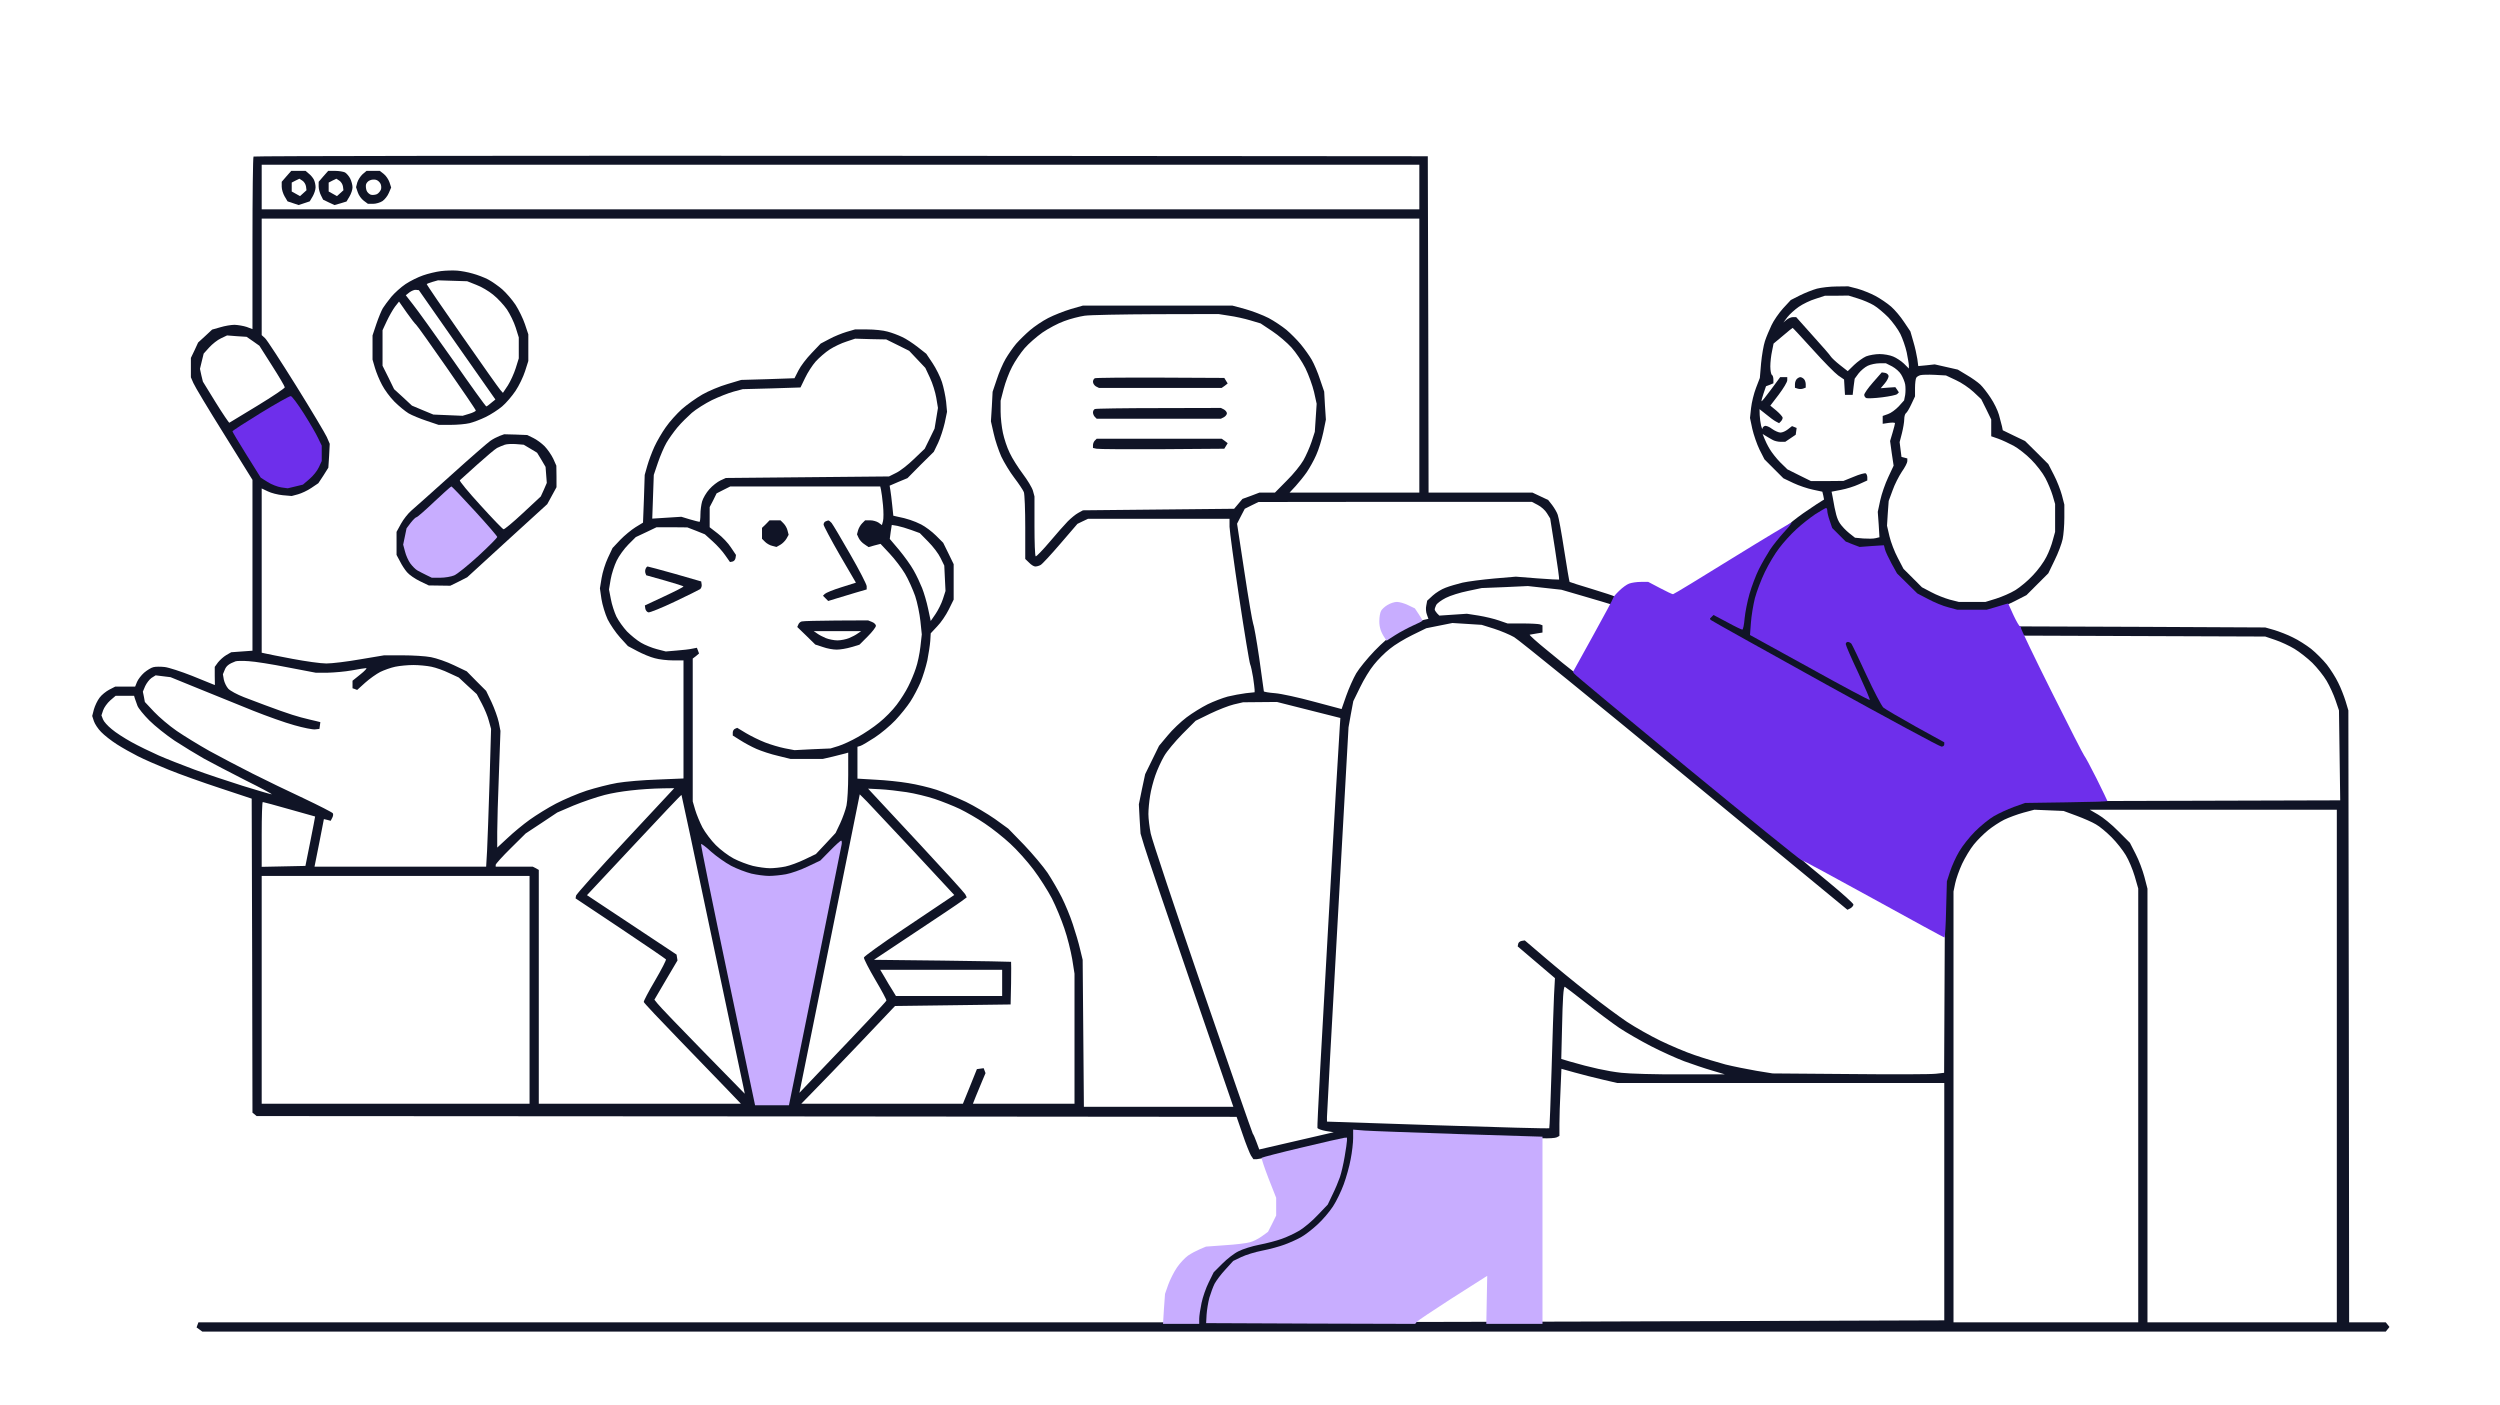 <svg width="548" height="308" viewBox="0 0 548 308" fill="none" xmlns="http://www.w3.org/2000/svg">
<path d="M55.576 34.317C55.441 34.418 55.34 42.989 55.34 53.315V72.144L54.091 71.671C53.383 71.435 52.202 71.233 51.425 71.199C50.683 71.199 49.266 71.435 48.287 71.739L46.499 72.245L44.98 73.662L43.428 75.079L42.652 76.766L41.842 78.454V80.58V82.705L42.382 83.954C42.652 84.629 45.689 89.69 49.131 95.191L55.34 105.179V123.907V142.635L53.011 142.803L50.683 142.972L49.57 143.613C48.996 143.951 48.186 144.693 47.781 145.199L47.072 146.178V148.169L47.106 150.159L46.735 150.024C46.566 149.957 44.441 149.113 42.078 148.135C39.683 147.19 36.983 146.313 36.106 146.211C35.195 146.11 34.081 146.11 33.609 146.245C33.136 146.346 32.225 146.92 31.584 147.46C30.977 148 30.268 148.911 30.032 149.485L29.627 150.497H27.434H25.274L23.958 151.172C23.249 151.543 22.271 152.319 21.832 152.926C21.36 153.534 20.82 154.681 20.584 155.491L20.212 156.942L20.584 158.089C20.786 158.697 21.495 159.776 22.17 160.451C22.844 161.16 24.397 162.375 25.611 163.151C26.826 163.927 28.918 165.108 30.201 165.749C31.517 166.424 34.52 167.74 36.949 168.719C39.345 169.697 44.441 171.519 48.254 172.768L55.171 175.062L55.272 209.481L55.34 243.9L55.812 244.271L56.251 244.642L163.658 244.71L271.064 244.811L272.38 248.624C273.089 250.75 273.932 252.808 274.202 253.281L274.742 254.09H275.518C275.923 254.09 280.411 253.112 285.507 251.931C290.602 250.75 294.786 249.805 294.854 249.872C294.921 249.94 294.719 251.357 294.449 253.011C294.145 254.698 293.673 256.79 293.369 257.701C293.065 258.578 292.357 260.299 291.749 261.514L290.703 263.707L288.543 265.968C287.362 267.251 285.54 268.769 284.494 269.41C283.448 270.018 281.693 270.861 280.58 271.232C279.466 271.637 277.273 272.211 275.687 272.515C274.101 272.818 272.076 273.459 271.165 273.932C270.221 274.37 268.635 275.619 267.589 276.665L265.699 278.555L264.619 280.748C264.012 281.963 263.303 283.987 263.033 285.303C262.763 286.586 262.527 288.172 262.527 288.745V289.859H153.028H43.496L43.293 290.399L43.091 290.972L43.698 291.411L44.339 291.884H283.651H522.962L523.367 291.377L523.772 290.871L523.367 290.365L522.962 289.859H518.946H514.931L514.863 222.81L514.762 155.727L514.155 153.702C513.817 152.623 513.109 150.767 512.535 149.653C511.995 148.506 510.848 146.718 510.038 145.671C509.194 144.625 507.642 143.073 506.596 142.23C505.55 141.42 503.762 140.272 502.614 139.733C501.501 139.159 499.645 138.45 498.565 138.113L496.541 137.539L469.478 137.404L442.382 137.303V137.775C442.382 138.012 442.584 138.484 442.82 138.788L443.225 139.328L469.883 139.429L496.541 139.53L498.734 140.272C499.949 140.677 501.838 141.555 502.952 142.23C504.065 142.904 505.82 144.288 506.866 145.3C507.912 146.346 509.329 148.101 510.004 149.248C510.679 150.396 511.557 152.319 511.961 153.534L512.704 155.727L512.839 165.58L512.974 175.434L478.251 175.535L443.563 175.636L441.099 176.547C439.716 177.053 437.759 177.964 436.713 178.572C435.667 179.179 433.811 180.698 432.596 181.912C431.381 183.127 429.829 185.084 429.12 186.299C428.412 187.48 427.501 189.437 427.096 190.652L426.353 192.845L426.252 214.003L426.151 235.16L424.362 235.363C423.384 235.498 414.914 235.531 405.567 235.43L388.56 235.295L385.017 234.721C383.06 234.384 380.023 233.777 378.235 233.338C376.48 232.866 373.443 231.954 371.486 231.28C369.562 230.638 366.154 229.187 363.927 228.108C361.7 227.028 358.427 225.172 356.639 223.991C354.884 222.81 351.071 220.009 348.203 217.715C345.301 215.454 340.981 211.911 338.586 209.852L334.233 206.14L333.558 206.242C333.187 206.309 332.849 206.579 332.782 206.883L332.68 207.456L336.763 210.932L340.846 214.408L340.644 218.153C340.543 220.178 340.307 227.568 340.104 234.519C339.902 241.47 339.665 247.24 339.598 247.308C339.497 247.409 328.53 247.105 315.167 246.667L290.872 245.857V244.845C290.872 244.271 291.918 224.801 293.234 201.619L295.596 159.439L296.102 156.571L296.642 153.702L298.127 150.666C298.937 148.978 300.286 146.751 301.164 145.705C302.007 144.625 303.559 143.073 304.639 142.23C305.685 141.352 307.946 140.002 309.6 139.193L312.637 137.708L315.505 137.134L318.373 136.561L321.579 136.763L324.784 136.966L327.484 137.809C328.969 138.282 330.959 139.125 331.904 139.665C332.849 140.205 349.687 153.871 369.292 170.035L404.96 199.425L405.635 199.088C405.972 198.886 406.276 198.514 406.276 198.278C406.276 198.042 403.88 195.882 400.978 193.486C398.076 191.124 395.309 188.796 394.837 188.324C393.723 187.311 347.123 148.911 344.963 147.257C344.052 146.583 341.488 144.49 339.193 142.601C336.898 140.745 335.177 139.193 335.312 139.125C335.447 139.091 336.156 138.99 336.865 138.855L338.113 138.653V137.877V137.067L337.573 136.864C337.27 136.763 335.549 136.662 333.76 136.662H330.453L328.597 136.021C327.551 135.65 325.56 135.177 324.143 134.941L321.545 134.536L318.542 134.738L315.505 134.941L314.999 134.435C314.729 134.131 314.492 133.76 314.492 133.591C314.492 133.389 314.661 132.95 314.83 132.579C315.032 132.241 315.977 131.533 316.922 131.06C317.901 130.554 320.06 129.879 321.747 129.542L324.784 128.901L329.846 128.698L334.908 128.462L338.586 128.867L342.264 129.272L347.359 130.757C350.16 131.567 352.724 132.343 353.028 132.444L353.602 132.68L353.838 131.769C353.939 131.297 353.973 130.824 353.872 130.723C353.77 130.622 351.577 129.913 348.945 129.103C346.347 128.327 344.153 127.618 344.052 127.551C343.985 127.45 343.445 124.312 342.871 120.6C342.297 116.854 341.656 113.345 341.454 112.839C341.285 112.299 340.711 111.354 340.239 110.713L339.362 109.599L337.641 108.789L335.92 107.98H324.548H313.143L313.075 71.097L312.974 34.249L184.376 34.148C113.649 34.114 55.677 34.182 55.576 34.317ZM311.118 40.998V45.891H184.241H57.364V40.998V36.105H184.241H311.118V40.998ZM311.118 77.948V107.98H296.912H282.672L284.022 106.529C284.73 105.752 285.844 104.369 286.451 103.492C287.059 102.581 288.004 100.927 288.51 99.746C289.05 98.565 289.725 96.372 290.062 94.786L290.636 91.985L290.433 88.914L290.264 85.844L289.353 83.178C288.881 81.693 288.037 79.736 287.531 78.859C287.025 77.981 285.945 76.463 285.135 75.484C284.325 74.506 282.908 73.088 281.997 72.312C281.052 71.536 279.298 70.355 278.083 69.714C276.834 69.073 274.54 68.196 272.988 67.757L270.119 66.981H253.754H237.388L234.688 67.757C233.237 68.196 231.01 69.073 229.762 69.714C228.513 70.355 226.725 71.57 225.78 72.38C224.835 73.19 223.485 74.506 222.743 75.349C222.034 76.193 220.988 77.711 220.415 78.69C219.841 79.668 218.964 81.693 218.491 83.178L217.58 85.877L217.411 89.117L217.209 92.356L217.816 95.022C218.12 96.473 218.896 98.734 219.47 100.05C220.077 101.332 221.359 103.458 222.338 104.74C223.317 106.022 224.261 107.44 224.43 107.878C224.599 108.351 224.734 111.793 224.734 115.606V122.523L225.577 123.333C226.016 123.805 226.624 124.177 226.927 124.177C227.231 124.177 227.771 124.042 228.108 123.839C228.446 123.67 230.403 121.545 232.461 119.149L236.173 114.83L237.354 114.256L238.501 113.716H254.024H269.512V115.471C269.546 116.449 270.491 123.468 271.638 131.094C272.785 138.686 273.865 145.233 274.034 145.604C274.202 145.975 274.472 147.257 274.675 148.472C274.843 149.687 275.012 150.902 275.012 151.205V151.745L273.089 151.948C272.009 152.083 270.221 152.42 269.107 152.69C267.993 152.994 266.036 153.736 264.72 154.377C263.438 155.018 261.346 156.301 260.097 157.246C258.849 158.19 256.959 159.979 255.947 161.227L254.057 163.488L252.539 166.593L251.02 169.697L250.312 173.004L249.637 176.311L249.806 179.517L250.008 182.722L250.818 185.422C251.257 186.906 255.744 200.168 260.806 214.88C265.868 229.626 270.086 241.875 270.187 242.145L270.356 242.618H253.99H237.59L237.455 226.488L237.32 210.392L236.747 208.03C236.443 206.714 235.734 204.285 235.161 202.597C234.621 200.91 233.507 198.244 232.731 196.692C231.955 195.14 230.538 192.71 229.627 191.327C228.682 189.943 226.387 187.21 224.498 185.219L221.022 181.642L218.086 179.517C216.433 178.369 213.598 176.682 211.742 175.771C209.887 174.894 207.018 173.713 205.331 173.139C203.678 172.599 200.843 171.924 199.089 171.654C197.334 171.351 194.094 171.013 191.935 170.912L187.953 170.676V167.2V163.691L188.628 163.488C188.965 163.387 190.383 162.543 191.732 161.666C193.082 160.789 195.141 159.068 196.254 157.887C197.401 156.672 198.886 154.816 199.561 153.77C200.27 152.69 201.248 150.801 201.788 149.552C202.294 148.303 202.969 146.144 203.273 144.76C203.543 143.377 203.846 141.453 203.914 140.509L204.015 138.821L205.432 137.303C206.242 136.493 207.356 134.84 207.963 133.625L209.043 131.432V127.551V123.67L207.896 121.308L206.748 118.98L205.162 117.394C204.285 116.517 202.834 115.437 201.923 114.965C200.371 114.188 198.785 113.649 196.693 113.244L195.815 113.041L195.579 110.78C195.444 109.498 195.275 108.013 195.174 107.473L195.006 106.461L196.963 105.618L198.92 104.808L201.788 101.906L204.69 99.037L205.635 97.08C206.141 96.001 206.782 94.01 207.086 92.694L207.592 90.264L207.39 88.071C207.255 86.856 206.85 84.933 206.478 83.751C206.107 82.604 205.162 80.715 204.42 79.601L203.037 77.543L201.147 76.058C200.101 75.248 198.582 74.236 197.739 73.865C196.895 73.46 195.478 72.92 194.533 72.683C193.622 72.414 191.631 72.211 190.113 72.211H187.413L185.557 72.751C184.545 73.055 182.858 73.73 181.812 74.303L179.888 75.316L177.897 77.408C176.784 78.555 175.502 80.242 175.029 81.187L174.152 82.908L168.314 83.11L162.476 83.279L159.44 84.19C157.786 84.663 155.289 85.709 153.939 86.485C152.59 87.261 150.565 88.712 149.451 89.69C148.338 90.703 146.752 92.457 145.942 93.638C145.098 94.82 143.985 96.743 143.445 97.924C142.905 99.105 142.196 100.995 141.893 102.074L141.319 104.099L141.15 109.329L140.948 114.56L139.294 115.572C138.383 116.146 136.865 117.394 135.954 118.339L134.267 120.127L133.254 122.287C132.681 123.502 132.073 125.459 131.871 126.707L131.5 128.968L131.837 131.297C132.04 132.579 132.647 134.57 133.187 135.751C133.76 136.898 134.975 138.686 135.92 139.733L137.641 141.622L139.733 142.736C140.88 143.343 142.568 144.052 143.546 144.288C144.491 144.558 146.279 144.76 147.562 144.76H149.823V157.684V170.642L144.12 170.878C141.015 170.979 137.034 171.317 135.279 171.62C133.524 171.924 130.521 172.7 128.598 173.308C126.641 173.949 123.637 175.231 121.883 176.142C120.128 177.053 117.53 178.673 116.112 179.685C114.695 180.698 112.536 182.486 111.287 183.667L108.992 185.793V182.351C108.992 180.495 109.161 174.725 109.364 169.596L109.701 160.215L109.33 158.325C109.094 157.246 108.385 155.288 107.744 153.905L106.563 151.442L104.437 149.316L102.311 147.156L99.477 145.806C97.958 145.064 95.697 144.288 94.483 144.052C93.268 143.816 90.467 143.647 88.24 143.647H84.191L78.96 144.524C76.092 145.03 72.752 145.435 71.537 145.435C70.322 145.435 66.981 144.963 64.113 144.423C61.245 143.883 58.545 143.343 58.141 143.242L57.364 143.073V125.054V107.068L58.714 107.71C59.456 108.081 60.941 108.452 61.987 108.553L63.944 108.722L65.328 108.351C66.07 108.148 67.386 107.541 68.23 106.967L69.782 105.921L70.896 104.234L71.975 102.513L72.144 99.915L72.279 97.283L71.638 95.798C71.267 94.988 68.23 89.893 64.889 84.528C61.515 79.129 58.478 74.438 58.073 74.101L57.364 73.46V60.671V47.916H184.241H311.118V77.948ZM269.444 69.208C270.727 69.377 272.819 69.849 274.067 70.22L276.328 70.895L278.859 72.582C280.242 73.493 282.166 75.147 283.111 76.193C284.056 77.239 285.439 79.297 286.148 80.715C286.856 82.165 287.7 84.494 288.037 85.911L288.611 88.509L288.409 91.58L288.206 94.651L287.497 96.844C287.092 98.059 286.283 99.881 285.709 100.893C285.135 101.906 283.516 103.93 282.065 105.348L279.466 107.98H277.779H276.058L274.202 108.688L272.346 109.363L271.435 110.443L270.524 111.523L253.956 111.691L237.388 111.86L236.342 112.434C235.768 112.737 234.756 113.581 234.047 114.29C233.372 114.998 231.55 117.023 230.032 118.845C228.513 120.634 227.163 122.017 227.028 121.95C226.86 121.848 226.758 118.845 226.758 115.302V108.823L226.421 107.575C226.219 106.866 225.206 105.213 224.194 103.863C223.182 102.513 221.866 100.455 221.326 99.274C220.752 98.126 220.111 96.169 219.841 94.887C219.571 93.638 219.335 91.546 219.335 90.23V87.835L220.01 85.236C220.381 83.819 221.191 81.626 221.866 80.377C222.507 79.129 223.755 77.306 224.599 76.328C225.476 75.316 227.231 73.797 228.513 72.886C229.795 72.009 231.921 70.861 233.271 70.389C234.587 69.883 236.612 69.377 237.725 69.208C238.839 69.039 245.891 68.904 253.416 68.871L267.082 68.837L269.444 69.208ZM55.475 74.809L56.858 75.788L59.625 80.141C61.178 82.57 62.426 84.696 62.426 84.899C62.426 85.101 59.727 86.923 56.453 88.914C53.146 90.905 50.379 92.592 50.278 92.66C50.177 92.694 48.827 90.703 47.275 88.206L44.474 83.65L44.137 82.267L43.833 80.85L44.238 79.162L44.643 77.509L45.858 76.159C46.533 75.417 47.68 74.506 48.422 74.168L49.772 73.527L51.932 73.696L54.057 73.831L55.475 74.809ZM196.794 75.653L199.291 76.901L201.079 78.791L202.834 80.647L203.846 82.807C204.42 84.022 205.027 85.979 205.23 87.193L205.601 89.421L205.23 91.681L204.859 93.942L203.779 96.169L202.699 98.363L200.337 100.623C199.055 101.872 197.3 103.255 196.423 103.66L194.871 104.436L176.986 104.605L159.102 104.774L157.921 105.314C157.28 105.618 156.166 106.461 155.491 107.237C154.817 107.98 154.108 109.194 153.906 109.903C153.703 110.612 153.534 111.894 153.534 112.771C153.534 113.682 153.433 114.391 153.332 114.391C153.231 114.391 152.286 114.155 151.24 113.851L149.35 113.277L146.144 113.48L142.973 113.682L143.141 108.891L143.31 104.099L144.221 101.4C144.727 99.915 145.571 97.958 146.077 97.08C146.583 96.203 147.663 94.684 148.473 93.706C149.283 92.727 150.734 91.31 151.645 90.5C152.59 89.69 154.58 88.442 156.065 87.7C157.55 86.991 159.676 86.147 160.789 85.844L162.814 85.304L169.158 85.135L175.468 84.933L176.48 82.84C177.02 81.693 178.066 80.073 178.808 79.23C179.585 78.386 180.934 77.205 181.879 76.598C182.824 75.99 184.444 75.214 185.524 74.877L187.447 74.236L190.855 74.337L194.263 74.404L196.794 75.653ZM66.644 91.614C67.892 93.638 69.209 95.899 69.546 96.675C69.883 97.418 70.187 98.632 70.187 99.375C70.187 100.117 69.883 101.332 69.546 102.108C69.209 102.851 68.297 103.998 67.521 104.673L66.104 105.887L64.552 106.292L63 106.664L61.717 106.461C61.009 106.326 59.794 105.82 58.984 105.314L57.499 104.369L54.462 99.476L51.392 94.617L57.499 90.871L63.607 87.16L63.978 87.531C64.181 87.733 65.362 89.555 66.644 91.614ZM193.116 107.372C193.217 107.811 193.42 109.296 193.555 110.747C193.69 112.164 193.69 113.716 193.555 114.222L193.318 115.1L192.576 114.56C192.171 114.29 191.361 114.053 190.754 114.053H189.64L188.965 114.728C188.594 115.1 188.223 115.774 188.088 116.247L187.852 117.124L188.223 117.934C188.425 118.373 188.999 119.014 189.505 119.318L190.383 119.925L191.699 119.554L193.015 119.216L195.006 121.342C196.119 122.523 197.638 124.514 198.38 125.763C199.122 127.011 200.101 129.238 200.607 130.655C201.079 132.073 201.586 134.57 201.754 136.156L202.058 139.058L201.754 141.757C201.586 143.242 201.147 145.402 200.742 146.515C200.371 147.662 199.628 149.417 199.089 150.463C198.582 151.509 197.435 153.331 196.558 154.479C195.68 155.66 193.959 157.414 192.711 158.393C191.496 159.405 189.37 160.822 188.021 161.565C186.671 162.341 184.781 163.218 183.803 163.522L182.048 164.062L178.1 164.231L174.152 164.433L172.026 164.028C170.845 163.792 168.922 163.218 167.707 162.746C166.492 162.273 164.636 161.362 163.556 160.721L161.599 159.54L161.127 159.743C160.857 159.844 160.621 160.215 160.621 160.586V161.227L162.24 162.24C163.118 162.813 164.737 163.691 165.817 164.163C166.897 164.635 169.023 165.344 170.541 165.682L173.274 166.356H176.818H180.361L182.554 165.85C183.769 165.547 185.017 165.243 185.355 165.142L185.928 164.973V169.866C185.928 172.565 185.76 175.569 185.557 176.547C185.355 177.526 184.714 179.28 184.174 180.461L183.161 182.587L181.002 184.916L178.842 187.21L176.379 188.391C175.063 189.032 173.14 189.741 172.161 189.943C171.182 190.146 169.664 190.315 168.787 190.315C167.909 190.315 166.222 190.078 165.041 189.808C163.86 189.505 161.97 188.796 160.823 188.189C159.709 187.615 157.921 186.265 156.909 185.253C155.896 184.241 154.58 182.486 153.973 181.372C153.399 180.259 152.691 178.538 152.387 177.526L151.847 175.67V160.013V144.355L152.556 143.816L153.231 143.242L152.994 142.601L152.758 141.993L151.712 142.196C151.139 142.331 149.62 142.5 148.304 142.601L145.942 142.803L143.985 142.297C142.939 142.027 141.353 141.386 140.509 140.88C139.632 140.374 138.282 139.26 137.439 138.417C136.629 137.539 135.583 136.088 135.11 135.143C134.672 134.199 134.098 132.478 133.895 131.297L133.491 129.204L133.862 126.977C134.064 125.796 134.672 123.94 135.178 122.894C135.684 121.848 136.831 120.262 137.742 119.351L139.362 117.732L141.657 116.652L143.917 115.572H147.292L150.666 115.606L152.59 116.348L154.513 117.124L156.234 118.676C157.179 119.52 158.427 120.903 158.967 121.713L160.013 123.198L160.553 123.097C160.891 123.029 161.16 122.692 161.228 122.321L161.329 121.646L160.216 119.992C159.642 119.081 158.326 117.698 157.347 116.955L155.559 115.572V113.379V111.152L156.335 109.667L157.077 108.148L158.596 107.372L160.081 106.63H176.514H192.947L193.116 107.372ZM337.067 110.679C337.809 111.05 338.721 111.86 339.092 112.501L339.8 113.649L340.846 120.296C341.42 123.94 341.825 126.977 341.757 127.045C341.69 127.079 339.53 126.977 336.966 126.775L332.275 126.404L327.518 126.809C324.886 127.045 321.781 127.45 320.566 127.72C319.352 128.023 317.698 128.496 316.855 128.833C316.011 129.137 314.762 129.913 314.088 130.52L312.839 131.668L312.637 132.748C312.502 133.321 312.569 134.199 312.772 134.705L313.109 135.65L312.198 135.852C311.692 135.953 310.544 136.358 309.6 136.729C308.689 137.101 307.069 137.91 306.023 138.551C305.01 139.159 302.885 141.015 301.299 142.668C299.746 144.288 297.924 146.515 297.283 147.595C296.642 148.708 295.663 150.902 295.09 152.521L294.077 155.423L288.004 153.804C284.663 152.893 280.816 152.049 279.5 151.948C278.15 151.847 277.037 151.644 277.037 151.543C277.037 151.442 276.564 148.135 276.024 144.254C275.451 140.34 274.843 136.932 274.675 136.628C274.54 136.324 273.662 131.297 272.785 125.425L271.165 114.796L272.009 113.142L272.853 111.523L274.337 110.78L275.856 110.038L305.82 110.004H335.785L337.067 110.679ZM199.763 116.179L201.619 116.854L203.475 118.744C204.521 119.79 205.736 121.376 206.175 122.321L206.985 123.974L207.12 126.775L207.255 129.542L206.681 131.33C206.377 132.275 205.635 133.76 205.061 134.603L204.015 136.122L203.441 133.422C203.138 131.971 202.53 129.913 202.125 128.901C201.721 127.888 200.911 126.134 200.27 125.02C199.662 123.907 198.211 121.916 197.098 120.566L195.039 118.136L195.242 116.584L195.478 115.066L196.693 115.268C197.368 115.403 198.751 115.808 199.763 116.179ZM63.033 146.279L69.209 147.46H71.807C73.224 147.426 75.62 147.224 77.105 146.954C78.589 146.684 80.007 146.448 80.276 146.448C80.513 146.448 79.973 147.055 78.994 147.831L77.273 149.215V150.024V150.868L77.779 151.037L78.286 151.239L80.04 149.653C81.019 148.776 82.504 147.73 83.347 147.291C84.191 146.886 85.675 146.346 86.654 146.144C87.633 145.941 89.421 145.773 90.602 145.773C91.783 145.773 93.572 145.941 94.55 146.144C95.529 146.346 97.283 146.954 98.431 147.527L100.557 148.506L102.514 150.328L104.505 152.15L105.618 154.242C106.225 155.39 106.934 157.077 107.17 158.055L107.643 159.776L107.305 171.418C107.103 177.829 106.867 184.612 106.765 186.502L106.563 189.977H87.768H68.939L69.985 184.747L70.997 179.55L71.739 179.719L72.482 179.921L72.819 179.28C73.022 178.909 73.089 178.47 72.954 178.268C72.819 178.066 69.985 176.615 66.644 175.029C63.303 173.476 58.208 171.013 55.34 169.562C52.471 168.111 48.22 165.884 45.892 164.602C43.563 163.286 40.358 161.329 38.738 160.215C37.118 159.102 34.891 157.212 33.778 156.031L31.753 153.871L31.55 152.758L31.314 151.61L31.82 150.396C32.124 149.754 32.731 148.945 33.204 148.607L34.115 148.034L35.735 148.236L37.388 148.438L43.766 151.037C47.241 152.454 52.539 154.614 55.508 155.795C58.478 156.976 62.527 158.427 64.518 158.967C66.509 159.54 68.567 159.945 69.073 159.878L70.018 159.776L70.12 159.034L70.221 158.292L69.276 158.055C68.77 157.954 67.285 157.583 65.969 157.246C63.776 156.672 60.266 155.423 53.484 152.825C51.999 152.252 50.447 151.408 50.042 150.969C49.637 150.531 49.198 149.619 49.063 148.978L48.861 147.797L49.266 146.819C49.603 145.941 50.211 145.503 51.628 144.963C51.898 144.862 53.214 144.828 54.496 144.929C55.812 144.997 59.659 145.604 63.033 146.279ZM29.559 153.095C29.661 153.433 29.931 154.141 30.133 154.715C30.336 155.255 31.517 156.706 32.731 157.92C33.946 159.135 36.443 161.126 38.299 162.375C40.155 163.589 43.057 165.344 44.711 166.289C46.398 167.2 50.481 169.36 53.821 171.047C57.162 172.7 59.727 174.084 59.558 174.118C59.355 174.118 56.487 173.274 53.214 172.262C49.907 171.216 45.149 169.63 42.585 168.685C40.054 167.74 36.511 166.356 34.756 165.58C33.001 164.804 30.302 163.488 28.783 162.645C27.265 161.801 25.308 160.552 24.464 159.81C23.587 159.102 22.743 158.157 22.575 157.684L22.237 156.807L22.608 155.693C22.811 155.086 23.519 154.107 24.16 153.534L25.341 152.521H27.366H29.391L29.559 153.095ZM286.856 155.626L293.808 157.381L293.673 159.405C293.571 160.552 292.39 180.664 291.074 204.15C289.725 227.635 288.678 247.004 288.78 247.24C288.847 247.443 289.691 247.747 290.636 247.915L292.357 248.185L284.191 250.075L276.024 251.965L275.451 250.412C275.147 249.569 274.776 248.691 274.607 248.489C274.472 248.286 269.478 233.945 263.539 216.635C257.6 199.324 252.505 184.038 252.235 182.688C251.965 181.339 251.729 179.415 251.729 178.437C251.729 177.458 251.898 175.67 252.1 174.455C252.269 173.24 252.809 171.216 253.247 169.967C253.686 168.685 254.563 166.795 255.171 165.749C255.778 164.669 257.6 162.51 259.186 160.89L262.088 157.988L265.26 156.436C267.015 155.592 269.343 154.681 270.457 154.411L272.481 153.939L276.193 153.905L279.905 153.871L286.856 155.626ZM137.101 184.241C131.196 190.551 126.337 196.017 126.269 196.321L126.168 196.928L135.988 203.475C141.387 207.085 145.874 210.156 145.976 210.291C146.077 210.426 144.997 212.518 143.58 214.948C142.163 217.343 141.049 219.469 141.117 219.638C141.15 219.84 144.626 223.519 148.81 227.838C152.994 232.157 157.786 237.117 159.406 238.804L162.409 241.943H140.239H118.103V216.297V190.686L117.462 190.315L116.787 189.977H112.738H108.655V189.572C108.655 189.37 110.14 187.716 111.962 185.928L115.235 182.688L118.711 180.394L122.153 178.099L125.696 176.581C127.653 175.771 130.724 174.725 132.546 174.252C135.751 173.443 140.408 172.903 145.368 172.802L147.798 172.768L137.101 184.241ZM198.751 173.645C200.506 173.915 203.273 174.59 204.892 175.13C206.512 175.67 208.975 176.648 210.393 177.323C211.776 177.998 214.273 179.415 215.893 180.529C217.513 181.609 220.01 183.6 221.427 184.916C222.878 186.232 225.173 188.796 226.522 190.585C227.872 192.373 229.694 195.241 230.572 196.928C231.449 198.649 232.664 201.585 233.305 203.508C233.98 205.432 234.722 208.469 235.026 210.223L235.532 213.429V227.669V241.943H224.396H213.261L213.902 240.323C214.273 239.446 214.881 237.961 215.286 236.982L216.028 235.228L215.825 234.688L215.623 234.148L214.881 234.249L214.138 234.35L212.62 238.13L211.068 241.943H193.352H175.637L178.37 239.142C179.888 237.623 184.511 232.798 188.662 228.445L196.187 220.515L208.874 220.347L221.528 220.178L221.629 215.521C221.663 212.99 221.663 210.865 221.629 210.831C221.562 210.797 214.779 210.662 206.546 210.561L191.564 210.392L200.641 204.352C205.635 201.045 210.224 197.974 210.831 197.502L211.911 196.692L211.574 196.017C211.371 195.646 206.85 190.686 201.552 184.983C196.254 179.28 191.53 174.219 191.091 173.746L190.281 172.869L192.913 173.004C194.364 173.071 196.996 173.375 198.751 173.645ZM156.065 205.702C159.709 222.945 162.814 237.657 162.983 238.4L163.253 239.749L154.007 230.301C148.911 225.104 144.457 220.448 144.12 219.975L143.445 219.132L145.976 214.813L148.507 210.527L148.405 209.886L148.304 209.245L138.485 202.732L128.665 196.22L138.991 185.186C144.66 179.112 149.316 174.185 149.384 174.252C149.418 174.286 152.455 188.425 156.065 205.702ZM200.405 186.738L209.178 196.186L207.761 197.131C206.985 197.671 202.564 200.64 197.908 203.745C193.285 206.849 189.438 209.616 189.37 209.886C189.337 210.19 190.45 212.349 191.834 214.711C193.251 217.107 194.364 219.166 194.297 219.334C194.196 219.604 188.999 225.138 179.146 235.43L175.232 239.547L179.382 219.064C181.677 207.794 184.646 193.082 185.996 186.333L188.459 174.118L190.045 175.703C190.889 176.615 195.579 181.575 200.405 186.738ZM63.438 177.391C66.509 178.268 69.04 178.977 69.073 178.977C69.073 179.01 68.635 181.44 68.028 184.409L66.948 189.808L62.156 189.91L57.364 190.011V182.891C57.364 179.01 57.466 175.805 57.601 175.805C57.736 175.805 60.368 176.513 63.438 177.391ZM455.171 178.808C456.723 179.382 458.646 180.225 459.422 180.698C460.232 181.136 461.751 182.419 462.864 183.532C463.944 184.612 465.327 186.367 465.969 187.446C466.61 188.492 467.487 190.585 467.926 192.069L468.702 194.769V242.314V289.859H448.456H428.209V242.618V195.41L428.58 193.621C428.783 192.643 429.458 190.719 430.099 189.336C430.74 187.986 431.887 186.063 432.663 185.118C433.44 184.139 434.857 182.756 435.802 181.98C436.713 181.237 438.299 180.191 439.311 179.685C440.29 179.213 442.179 178.504 443.529 178.133L445.925 177.492L449.13 177.627L452.336 177.762L455.171 178.808ZM512.231 233.675V289.859H491.479H470.726V242.348V194.802L470.052 192.204C469.68 190.787 468.837 188.526 468.128 187.176L466.88 184.747L464.315 182.182C462.932 180.765 460.941 179.145 459.928 178.572L458.073 177.492H485.169H512.231V233.675ZM180.158 204.554C177.965 215.386 175.367 228.209 174.388 233.068L172.6 241.943H169.225H165.851L159.946 213.8L154.007 185.658L155.863 187.311C156.841 188.189 158.697 189.471 159.946 190.112C161.194 190.787 163.185 191.529 164.366 191.833C165.547 192.103 167.437 192.339 168.584 192.339C169.698 192.339 171.52 192.17 172.633 191.968C173.713 191.766 175.873 191.023 177.358 190.315L180.125 188.999L182.082 186.974C183.195 185.86 184.106 184.949 184.106 184.949C184.14 184.916 182.352 193.756 180.158 204.554ZM116.079 216.972V241.943H86.722H57.364V216.972V192.002H86.722H116.079V216.972ZM219.672 215.454V218.322H208.031H196.389L195.613 217.04C195.174 216.365 194.398 215.083 193.892 214.171L192.947 212.586H206.31H219.672V215.454ZM347.629 219.84C350.092 221.798 353.399 224.261 354.985 225.341C356.571 226.387 359.675 228.175 361.903 229.322C364.13 230.47 367.403 231.954 369.191 232.629C370.98 233.27 373.713 234.215 375.265 234.654L378.1 235.498H368.381C363.05 235.531 357.212 235.363 355.424 235.16C352.387 234.823 348.675 234.013 344.153 232.697L342.23 232.123L342.399 225.307C342.534 218.929 342.702 216.297 343.006 216.297C343.074 216.297 345.132 217.883 347.629 219.84ZM351.273 236.645L354.479 237.387H390.315H426.185V263.404V289.42L345.739 289.69C301.467 289.825 265.125 289.825 264.957 289.724L264.619 289.521L264.788 288.07C264.889 287.294 265.159 285.81 265.463 284.797C265.733 283.785 266.239 282.402 266.576 281.727C266.947 281.052 267.993 279.635 268.938 278.622L270.659 276.733L272.414 275.889C273.392 275.417 275.451 274.775 277.037 274.472C278.623 274.168 280.85 273.561 281.997 273.122C283.178 272.683 284.832 271.941 285.675 271.435C286.553 270.929 288.105 269.714 289.185 268.702C290.264 267.723 291.749 265.968 292.525 264.787C293.301 263.606 294.347 261.413 294.887 259.928C295.427 258.443 296.136 255.98 296.406 254.428C296.709 252.909 296.946 250.817 296.946 249.839V248.017L299.578 248.185C300.995 248.286 309.633 248.59 318.71 248.86C327.821 249.13 336.46 249.434 337.978 249.501C339.463 249.569 340.948 249.468 341.251 249.299L341.825 248.995V246.397C341.825 244.98 341.926 241.639 342.061 239.041L342.264 234.283L345.166 235.093C346.752 235.531 349.519 236.24 351.273 236.645Z" fill="#101426"/>
<path d="M62.797 38.637L61.751 39.851V40.931C61.751 41.538 62.055 42.483 62.392 43.057L63.033 44.137L64.248 44.542L65.463 44.947L66.678 44.542L67.892 44.137L68.534 43.057C68.871 42.483 69.175 41.572 69.175 41.066C69.175 40.526 69.006 39.784 68.803 39.379C68.601 38.974 68.095 38.367 67.69 38.063L66.981 37.456H65.429H63.843L62.797 38.637ZM67.082 40.897L67.184 41.707L66.475 42.348L65.766 42.989L64.855 42.483L63.944 41.977V40.999V40.02L64.788 39.581L65.632 39.176L66.306 39.615C66.678 39.851 67.015 40.425 67.082 40.897Z" fill="#101426"/>
<path d="M70.896 38.637L69.85 39.851V40.864C69.85 41.404 70.086 42.315 70.356 42.821L70.828 43.766L72.077 44.373L73.325 44.947L74.641 44.575L75.957 44.17L76.599 43.091C76.97 42.483 77.273 41.572 77.273 41.066C77.273 40.56 77.037 39.683 76.767 39.143C76.497 38.603 75.957 37.995 75.62 37.793C75.249 37.624 74.27 37.456 73.46 37.456H71.942L70.896 38.637ZM75.181 40.897L75.282 41.707L74.574 42.348L73.865 42.989L72.954 42.483L72.043 41.977V40.999V40.02L72.887 39.581L73.73 39.176L74.405 39.615C74.776 39.851 75.114 40.425 75.181 40.897Z" fill="#101426"/>
<path d="M79.467 38.198C78.994 38.637 78.488 39.447 78.319 39.986L78.049 41.032L78.421 42.146C78.623 42.787 79.197 43.597 79.737 44.002L80.648 44.677H81.795C82.402 44.677 83.347 44.407 83.853 44.069C84.326 43.732 84.967 42.956 85.237 42.281L85.743 41.1L85.372 39.953C85.169 39.345 84.596 38.502 84.123 38.13L83.246 37.456H81.795H80.344L79.467 38.198ZM83.381 40.223C83.583 40.56 83.617 41.167 83.516 41.505C83.381 41.876 83.01 42.348 82.639 42.551C82.267 42.72 81.66 42.787 81.289 42.686C80.918 42.551 80.479 42.146 80.344 41.741C80.209 41.336 80.142 40.729 80.243 40.391C80.344 40.054 80.715 39.649 81.12 39.514C81.491 39.345 82.065 39.312 82.402 39.413C82.74 39.48 83.178 39.851 83.381 40.223Z" fill="#101426"/>
<path d="M96.676 59.422C95.563 59.557 93.774 59.996 92.728 60.367C91.648 60.738 89.927 61.582 88.915 62.257C87.903 62.932 86.486 64.214 85.777 65.057C85.068 65.935 84.225 67.048 83.921 67.555C83.617 68.061 82.976 69.613 82.504 70.996L81.66 73.527V76.159V78.825L82.2 80.681C82.504 81.693 83.179 83.347 83.752 84.393C84.292 85.439 85.507 87.092 86.452 88.037C87.397 88.982 88.78 90.129 89.556 90.602C90.299 91.04 92.121 91.783 93.538 92.255L96.136 93.132H98.768C100.219 93.132 102.075 92.964 102.919 92.761C103.762 92.559 105.348 91.951 106.462 91.411C107.575 90.871 109.195 89.825 110.072 89.083C110.95 88.341 112.266 86.788 113.008 85.675C113.784 84.528 114.695 82.604 115.1 81.356L115.809 79.129V76.227V73.291L115.067 71.064C114.662 69.849 113.717 67.926 113.008 66.812C112.266 65.699 110.95 64.18 110.072 63.404C109.195 62.662 107.812 61.683 106.968 61.244C106.124 60.806 104.606 60.232 103.594 59.962C102.581 59.658 101.063 59.389 100.219 59.321C99.376 59.254 97.79 59.287 96.676 59.422ZM104.37 62.425C105.483 62.83 107.137 63.809 108.082 64.585C109.06 65.361 110.41 66.812 111.119 67.824C111.793 68.837 112.671 70.625 113.042 71.806L113.717 73.966V76.26V78.555L113.042 80.715C112.671 81.896 111.895 83.583 111.321 84.494L110.241 86.114L109.668 85.472C109.364 85.135 105.585 79.803 101.265 73.595C96.946 67.419 93.471 62.324 93.538 62.257C93.606 62.189 94.179 61.987 94.82 61.784L96.001 61.447L99.207 61.548L102.413 61.649L104.37 62.425ZM100.186 75.585L108.588 87.565L107.677 88.307C107.204 88.746 106.698 89.083 106.597 89.083C106.462 89.083 103.155 84.494 99.241 78.859C95.293 73.257 91.378 67.791 90.501 66.711L88.949 64.72L89.759 64.079C90.231 63.741 90.872 63.471 91.21 63.539L91.817 63.606L100.186 75.585ZM91.176 71.131C91.513 71.3 104.302 89.657 104.302 89.994C104.302 90.129 103.661 90.467 102.851 90.703L101.4 91.141L98.195 91.007L94.989 90.871L92.627 89.893L90.299 88.914L88.341 87.092L86.384 85.304L85.136 82.739L83.853 80.175V76.294V72.38L84.798 70.355C85.305 69.275 86.114 67.858 86.587 67.217L87.464 66.103L89.185 68.567C90.13 69.917 91.041 71.064 91.176 71.131Z" fill="#101426"/>
<path d="M109.498 95.561C108.959 95.764 108.047 96.236 107.474 96.641C106.934 97.012 103.087 100.353 98.937 104.098C94.82 107.81 90.872 111.32 90.163 111.927C89.455 112.534 88.442 113.817 87.902 114.795L86.924 116.584V119.114V121.645L87.666 123.029C88.037 123.805 88.746 124.885 89.218 125.424C89.691 125.998 90.973 126.875 92.019 127.382L93.976 128.326L96.338 128.36L98.7 128.394L100.556 127.483L102.412 126.538L111.186 118.507L119.959 110.51L120.971 108.654L121.984 106.798V104.436L121.95 102.074L121.275 100.555C120.87 99.712 120.027 98.497 119.385 97.822C118.711 97.147 117.597 96.337 116.888 96L115.572 95.359L113.042 95.257L110.511 95.19L109.498 95.561ZM116.281 98.362L117.732 99.239L118.677 100.791L119.588 102.344L119.723 104.098L119.858 105.853L119.217 107.338L118.542 108.822L114.627 112.467C112.468 114.491 110.544 116.077 110.376 116.01C110.173 115.976 107.879 113.58 105.28 110.712C102.648 107.844 100.658 105.414 100.793 105.279C100.927 105.178 102.648 103.626 104.606 101.838C106.563 100.083 108.52 98.429 108.959 98.193C109.431 97.957 110.173 97.653 110.646 97.485C111.118 97.316 112.265 97.282 113.177 97.35L114.796 97.485L116.281 98.362ZM103.998 112.602L108.655 117.697L104.538 121.51C102.277 123.569 99.881 125.492 99.207 125.796C98.565 126.066 97.351 126.268 96.507 126.268C95.09 126.268 93.74 125.829 91.884 124.716C91.479 124.48 90.804 123.872 90.399 123.366C89.995 122.86 89.488 121.78 89.218 120.937L88.78 119.418L89.117 117.765C89.32 116.854 89.859 115.605 90.366 114.93C90.872 114.289 91.445 113.715 91.614 113.715C91.817 113.715 93.47 112.264 95.326 110.51C97.182 108.755 98.835 107.372 99.004 107.405C99.207 107.473 101.434 109.801 103.998 112.602Z" fill="#101426"/>
<path d="M240.02 82.908C239.784 82.976 239.581 83.347 239.581 83.684C239.581 84.055 239.885 84.494 240.222 84.697L240.897 85.034H254.327H267.791L268.466 84.562L269.107 84.055L268.736 83.448L268.365 82.841L254.395 82.773C246.701 82.74 240.222 82.807 240.02 82.908Z" fill="#101426"/>
<path d="M240.02 89.657C239.784 89.725 239.581 90.062 239.581 90.4C239.581 90.703 239.75 91.142 239.986 91.378L240.391 91.783H254.024H267.622L268.297 91.445C268.635 91.243 268.938 90.872 268.938 90.602C268.938 90.332 268.635 89.961 268.297 89.758L267.622 89.421L254.024 89.455C246.533 89.455 240.222 89.556 240.02 89.657Z" fill="#101426"/>
<path d="M239.986 96.574C239.75 96.81 239.581 97.249 239.581 97.586V98.193L240.357 98.362C240.762 98.463 247.241 98.497 254.732 98.463L268.365 98.362L268.736 97.755L269.107 97.147L268.466 96.641L267.791 96.169H254.091H240.391L239.986 96.574Z" fill="#101426"/>
<path d="M167.875 114.898L167.032 115.708V116.922V118.103L167.707 118.778C168.078 119.149 168.786 119.554 169.293 119.656L170.204 119.892L171.047 119.419C171.52 119.149 172.127 118.542 172.397 118.07L172.869 117.226L172.633 116.315C172.532 115.809 172.127 115.1 171.756 114.729L171.081 114.054H169.9H168.685L167.875 114.898Z" fill="#101426"/>
<path d="M180.968 114.29C180.732 114.358 180.53 114.695 180.53 114.999C180.563 115.303 182.149 118.306 184.073 121.647L187.616 127.721L184.41 128.733C182.655 129.273 181.036 129.948 180.799 130.184L180.395 130.589L180.968 131.162L181.542 131.736L183.297 131.196C184.275 130.892 186.199 130.319 187.548 129.914L189.978 129.205V128.497C189.978 128.125 188.358 124.954 186.367 121.512C184.41 118.07 182.554 114.965 182.284 114.628C182.014 114.324 181.677 114.054 181.576 114.088C181.474 114.088 181.171 114.189 180.968 114.29Z" fill="#101426"/>
<path d="M141.522 124.683C141.387 124.953 141.387 125.392 141.488 125.662L141.656 126.1L145.74 127.248C148 127.889 149.823 128.463 149.823 128.564C149.823 128.665 147.933 129.644 145.605 130.723L141.353 132.714L141.454 133.423C141.522 133.794 141.825 134.165 142.129 134.233C142.433 134.3 145.031 133.254 147.865 131.904C150.7 130.555 153.231 129.306 153.467 129.137C153.703 128.935 153.872 128.496 153.804 128.125L153.703 127.45L147.967 125.797C144.828 124.919 142.095 124.177 141.96 124.177C141.825 124.177 141.623 124.413 141.522 124.683Z" fill="#101426"/>
<path d="M175.738 136.222C175.434 136.29 175.097 136.593 174.995 136.897L174.759 137.437L176.75 139.36L178.707 141.284L180.361 141.824C181.272 142.161 182.622 142.397 183.398 142.397C184.174 142.397 185.591 142.161 186.603 141.857L188.392 141.318L190.18 139.529C191.193 138.517 192.002 137.471 192.002 137.167C192.002 136.897 191.597 136.492 191.125 136.324L190.281 135.986L183.296 136.02C179.45 136.054 176.075 136.121 175.738 136.222ZM188.021 138.854C187.616 139.158 186.772 139.597 186.131 139.867C185.456 140.137 184.309 140.373 183.566 140.373C182.824 140.373 181.677 140.137 181.002 139.867C180.361 139.597 179.517 139.158 179.112 138.854L178.37 138.348H183.566H188.763L188.021 138.854Z" fill="#101426"/>
<path d="M398.278 63.27C397.3 63.54 395.613 64.215 394.533 64.754L392.542 65.767L390.855 67.589C389.944 68.601 388.796 70.255 388.324 71.267C387.852 72.279 387.177 73.832 386.873 74.776C386.569 75.688 386.198 77.881 386.029 79.635L385.759 82.841L384.916 85.034C384.443 86.249 383.971 88.207 383.836 89.421L383.6 91.615L384.106 94.01C384.41 95.326 385.118 97.385 385.692 98.566L386.772 100.692L388.864 102.784L390.922 104.842L393.116 105.888C394.33 106.462 396.254 107.103 397.401 107.339L399.459 107.778L399.662 108.621L399.831 109.499L399.291 109.836C398.987 110.005 397.637 110.882 396.321 111.793C394.972 112.671 393.082 114.088 392.103 114.965C391.125 115.843 389.606 117.53 388.729 118.677C387.818 119.858 386.401 122.153 385.557 123.806C384.713 125.426 383.634 128.092 383.161 129.745C382.689 131.399 382.216 133.862 382.081 135.212L381.879 137.641L379.078 136.123L376.244 134.604L375.501 134.705L374.725 134.807V135.583V136.359L399.662 150.194L424.599 163.995H425.577H426.522V163.185V162.375L420.212 158.9C416.77 156.976 413.598 155.12 413.159 154.749C412.755 154.344 411.067 151.139 409.448 147.629C407.828 144.086 406.343 141.016 406.175 140.779C406.006 140.577 405.5 140.374 405.061 140.374H404.251V141.184C404.251 141.657 405.095 143.816 406.141 146.01C407.187 148.203 408.3 150.633 408.638 151.409L409.279 152.826L406.984 151.577C405.736 150.903 400.033 147.731 394.33 144.592L383.937 138.856L384.14 136.494C384.241 135.178 384.646 132.917 385.017 131.432C385.422 129.948 386.401 127.349 387.21 125.696C388.02 124.009 389.404 121.68 390.349 120.466C391.26 119.251 392.913 117.429 394.027 116.416C395.14 115.37 396.895 113.953 397.975 113.244C399.055 112.536 399.932 112.03 399.999 112.097C400.033 112.131 400.337 113.076 400.641 114.122L401.248 116.045L402.733 117.564L404.251 119.048L405.736 119.622L407.254 120.196L409.954 120.094L412.653 119.959L412.856 120.803C412.991 121.275 413.632 122.625 414.273 123.84L415.488 126.033L417.715 128.227L419.942 130.42L422.338 131.669C423.654 132.377 425.712 133.187 426.893 133.491L429.053 134.064H432.124C433.811 134.064 436.004 133.862 437.016 133.626C438.029 133.389 440.053 132.58 441.504 131.837L444.204 130.454L446.6 128.058L448.995 125.662L450.379 122.794C451.155 121.242 451.931 119.15 452.134 118.171C452.336 117.192 452.505 115.1 452.505 113.481V110.612L451.965 108.52C451.661 107.407 450.885 105.382 450.21 104.1L448.995 101.738L446.465 99.207L443.9 96.676L441.437 95.495L439.007 94.314L438.839 93.471C438.737 92.998 438.434 91.851 438.164 90.906C437.894 89.961 437.084 88.274 436.341 87.194C435.633 86.114 434.621 84.798 434.081 84.292C433.541 83.786 432.225 82.841 431.111 82.2L429.154 81.019L426.623 80.445L424.092 79.872L422.27 80.074L420.482 80.243L420.279 78.691C420.144 77.813 419.773 76.092 419.402 74.878L418.761 72.65L417.377 70.592C416.635 69.445 415.353 67.926 414.543 67.218C413.733 66.509 412.147 65.429 411.067 64.856C409.988 64.282 408.199 63.573 407.119 63.27L405.128 62.764L402.564 62.797C401.18 62.797 399.223 63.033 398.278 63.27ZM407.254 65.429C408.368 65.767 409.954 66.442 410.73 66.914C411.54 67.386 412.957 68.601 413.936 69.58C414.88 70.592 416.061 72.212 416.568 73.224C417.04 74.203 417.681 75.991 417.951 77.24C418.187 78.454 418.424 79.77 418.424 80.108V80.783L417.344 79.703C416.736 79.129 415.657 78.421 414.982 78.151C414.273 77.847 412.957 77.611 412.012 77.611C411.067 77.611 409.751 77.847 409.043 78.117C408.368 78.421 407.187 79.264 406.411 80.007L405.027 81.356L403.306 80.007C402.361 79.264 401.484 78.421 401.315 78.151C401.18 77.881 399.392 75.823 397.367 73.595L393.723 69.512H393.014C392.643 69.512 392.002 69.782 391.631 70.086L390.922 70.693L391.8 69.512C392.306 68.871 393.419 67.859 394.297 67.251C395.174 66.644 396.827 65.834 397.975 65.497L400.033 64.822H402.631L405.196 64.788L407.254 65.429ZM397.367 76.632C399.729 79.264 402.226 81.795 402.935 82.301L404.217 83.179L404.319 84.866L404.42 86.553H405.263H406.107L406.309 84.765L406.546 83.01L407.389 81.863C407.862 81.255 408.773 80.479 409.414 80.175C410.055 79.872 411.236 79.635 411.978 79.635H413.396L414.745 80.31C415.488 80.715 416.399 81.491 416.736 82.099C417.108 82.706 417.512 83.685 417.614 84.258C417.715 84.866 417.715 85.912 417.614 86.587L417.377 87.768L416.196 89.084C415.522 89.792 414.475 90.569 413.834 90.771L412.687 91.176V92.019V92.897L414.037 92.694C414.779 92.593 415.387 92.627 415.387 92.762C415.387 92.897 415.15 93.842 414.847 94.854L414.307 96.676L414.678 99.376L415.083 102.075L413.902 104.606C413.227 106.023 412.451 108.284 412.147 109.668L411.607 112.198L411.81 114.965L411.978 117.766L411.135 117.969C410.662 118.103 409.448 118.103 408.435 118.036L406.613 117.867L405.331 116.855C404.656 116.315 403.745 115.37 403.34 114.763C402.665 113.784 402.328 112.536 401.72 108.959L401.484 107.778L403.576 107.373C404.69 107.17 406.444 106.631 407.457 106.158L409.313 105.315V104.64C409.313 104.269 409.144 103.864 408.975 103.762C408.773 103.661 407.592 103.965 406.343 104.505L404.082 105.416L400.506 105.45H396.962L394.364 104.167L391.8 102.885L390.247 101.367C389.404 100.523 388.358 99.173 387.919 98.431C387.447 97.655 386.941 96.609 386.738 96.069L386.367 95.124L387.075 95.563C387.48 95.799 388.122 96.204 388.526 96.406C388.898 96.642 389.708 96.845 390.281 96.845H391.327L392.475 96.069L393.622 95.293L393.723 94.55L393.824 93.808L393.318 93.606L392.812 93.403L391.901 94.112C391.395 94.516 390.686 94.82 390.281 94.82C389.876 94.82 389.033 94.449 388.425 94.01C387.818 93.538 387.109 93.268 386.839 93.369C386.569 93.471 386.333 93.707 386.333 93.943C386.299 94.145 386.164 93.842 386.029 93.302C385.894 92.728 385.759 91.716 385.726 90.973L385.692 89.691L387.143 90.838C387.919 91.48 388.864 92.188 389.269 92.391L389.977 92.762L390.349 92.391C390.585 92.154 390.754 91.817 390.754 91.581C390.754 91.345 390.146 90.67 389.404 90.029L388.054 88.915L389.91 86.486C390.922 85.136 391.766 83.752 391.766 83.347V82.672H390.99H390.214L388.223 85.372C387.143 86.857 386.198 88.004 386.131 87.97C386.063 87.903 386.266 87.127 386.569 86.249L387.109 84.663L387.919 84.36L388.729 84.022V83.212C388.729 82.74 388.594 82.267 388.392 82.166C388.223 82.065 388.054 81.222 388.054 80.31C388.054 79.399 388.223 77.915 388.425 77.004L388.763 75.316L390.821 73.595C391.935 72.65 392.879 71.874 392.947 71.874C393.014 71.874 395.005 74.034 397.367 76.632ZM428.715 83.314C429.93 83.853 431.651 85.034 432.596 85.912L434.283 87.498L435.397 89.725L436.476 91.952V93.774V95.63L438.029 96.17C438.872 96.474 440.391 97.182 441.403 97.722C442.382 98.262 444.136 99.612 445.25 100.759C446.363 101.873 447.781 103.695 448.354 104.808C448.928 105.888 449.637 107.609 449.94 108.621L450.48 110.477V113.514V116.585L449.974 118.407C449.738 119.386 449.097 121.073 448.557 122.085C448.051 123.131 446.735 124.953 445.621 126.101C444.541 127.282 442.787 128.733 441.741 129.374C440.694 130.015 438.805 130.825 437.523 131.23L435.228 131.938H432.292H429.357L427.366 131.432C426.286 131.129 424.464 130.42 423.35 129.813L421.292 128.733L419.267 126.708L417.242 124.684L415.994 122.288C415.285 120.972 414.475 118.846 414.172 117.564L413.632 115.235L413.801 112.536L414.003 109.803L414.847 107.508C415.285 106.226 416.23 104.403 416.871 103.425C417.546 102.48 418.086 101.434 418.086 101.097V100.489L417.445 100.32L416.804 100.152L416.601 98.532L416.399 96.912L416.905 94.955C417.175 93.875 417.411 92.492 417.411 91.885C417.411 91.311 417.58 90.704 417.782 90.569C417.985 90.467 418.525 89.556 418.963 88.611L419.773 86.89V85.034C419.773 84.022 419.908 83.01 420.043 82.807C420.178 82.571 420.583 82.335 420.954 82.234C421.325 82.133 422.743 82.099 424.092 82.166L426.556 82.301L428.715 83.314Z" fill="#101426"/>
<path d="M410.561 83.819C409.515 85 408.638 86.249 408.638 86.553C408.638 86.823 408.84 87.16 409.11 87.261C409.38 87.362 410.932 87.295 412.552 87.093C414.172 86.89 415.657 86.586 415.859 86.384L416.23 86.013L415.859 85.439L415.454 84.865L413.868 84.967L412.248 85.102L413.16 84.022C413.666 83.414 414.037 82.672 413.969 82.368C413.902 82.065 413.564 81.795 413.193 81.727L412.485 81.626L410.561 83.819Z" fill="#101426"/>
<path d="M393.858 83.076C393.622 83.313 393.453 83.819 393.453 84.224V85L394.094 85.202C394.432 85.304 394.972 85.304 395.275 85.169L395.815 84.966V84.224C395.815 83.819 395.646 83.313 395.41 83.076C395.174 82.84 394.837 82.672 394.634 82.672C394.432 82.672 394.094 82.84 393.858 83.076Z" fill="#101426"/>
<path d="M57.128 90.535C53.72 92.627 50.953 94.416 50.953 94.551C50.953 94.652 52.337 97.014 54.058 99.747L57.162 104.708L58.647 105.652C59.49 106.192 60.806 106.698 61.616 106.833L63.067 107.036L64.754 106.631L66.408 106.226L67.825 105.011C68.635 104.336 69.546 103.189 69.883 102.447L70.525 101.063V99.376V97.689L69.715 96.002C69.276 95.057 67.859 92.627 66.577 90.603C65.261 88.544 64.012 86.857 63.742 86.823C63.472 86.79 60.503 88.477 57.128 90.535Z" fill="#6E2FEB"/>
<path d="M397.873 112.738C396.726 113.514 394.837 114.999 393.723 116.045C392.576 117.091 390.922 118.913 390.011 120.128C389.066 121.343 387.683 123.671 386.873 125.358C386.063 127.012 385.085 129.61 384.68 131.095C384.308 132.58 383.904 135.009 383.802 136.494L383.6 139.193L396.659 146.381C403.812 150.363 409.785 153.534 409.853 153.433C409.954 153.332 408.806 150.666 407.322 147.461C405.803 144.255 404.588 141.454 404.588 141.184C404.588 140.914 404.791 140.712 405.061 140.712C405.297 140.712 405.668 140.914 405.837 141.117C406.006 141.353 407.49 144.424 409.11 147.967C410.73 151.476 412.417 154.682 412.822 155.087C413.261 155.458 416.433 157.314 419.874 159.237L426.185 162.713V163.185C426.185 163.455 425.915 163.658 425.577 163.658C425.206 163.658 413.801 157.483 400.168 149.958C386.536 142.399 375.265 136.123 375.096 135.954L374.759 135.65L375.198 135.212L375.603 134.807L378.606 136.393C380.259 137.304 381.744 138.012 381.913 138.012C382.081 138.012 382.318 136.899 382.419 135.549C382.554 134.199 383.026 131.77 383.499 130.15C383.971 128.53 384.882 126.101 385.557 124.751C386.232 123.401 387.345 121.512 387.987 120.499C388.661 119.487 390.045 117.766 391.023 116.686C392.036 115.606 392.812 114.628 392.711 114.56C392.643 114.493 386.839 117.968 379.787 122.321C372.768 126.674 366.897 130.251 366.728 130.251C366.559 130.251 365.243 129.644 363.86 128.901L361.295 127.552H359.675C358.798 127.552 357.651 127.72 357.111 127.923C356.605 128.092 355.592 128.834 354.918 129.509C354.209 130.184 353.635 130.859 353.635 131.027C353.635 131.196 351.644 134.908 349.215 139.295L344.794 147.292L345.098 147.697C345.233 147.933 356.369 157.179 369.799 168.247C383.262 179.315 394.499 188.392 394.769 188.459C395.073 188.527 402.226 192.374 410.662 197.03C419.098 201.687 426.117 205.5 426.218 205.5C426.353 205.5 426.522 202.733 426.589 199.325L426.758 193.183L427.467 190.99C427.872 189.775 428.749 187.818 429.458 186.637C430.166 185.422 431.719 183.465 432.933 182.25C434.148 181.036 436.004 179.517 437.05 178.91C438.096 178.302 440.053 177.391 441.437 176.885L443.9 176.008L452.943 175.873C457.904 175.805 461.953 175.67 461.953 175.603C461.953 175.535 460.873 173.308 459.557 170.643C458.241 168.011 457.026 165.783 456.891 165.682C456.756 165.581 453.517 159.271 449.704 151.611C445.891 143.985 442.854 137.641 442.955 137.54C443.09 137.439 443.023 137.337 442.82 137.337C442.652 137.337 441.977 136.19 441.336 134.807L440.188 132.276L439.682 132.411C439.412 132.512 438.332 132.816 437.32 133.119L435.464 133.659H432.258H429.053L427.062 133.119C425.948 132.849 423.991 132.04 422.675 131.331L420.279 130.082L418.052 127.889L415.825 125.696L414.61 123.502C413.969 122.288 413.294 120.904 413.193 120.432L412.957 119.521L410.291 119.689L407.625 119.892L406.107 119.318L404.588 118.711L403.104 117.226L401.619 115.741L401.079 114.155C400.775 113.312 400.539 112.299 400.539 111.962C400.539 111.625 400.438 111.355 400.269 111.355C400.134 111.355 399.055 111.996 397.873 112.738Z" fill="#6E2FEB"/>
<path d="M95.158 110.003C93.201 111.859 91.48 113.378 91.277 113.378C91.109 113.378 90.535 113.951 90.029 114.592L89.118 115.807L88.746 117.596L88.375 119.384L88.78 120.903C88.983 121.746 89.522 122.927 89.961 123.535C90.4 124.108 91.075 124.817 91.513 125.053C91.952 125.289 92.829 125.762 93.471 126.065L94.652 126.639H96.507C97.52 126.639 98.903 126.403 99.544 126.133C100.219 125.863 102.615 123.906 104.876 121.847C107.137 119.755 108.993 117.899 108.993 117.697C108.993 117.528 106.766 114.93 104.066 111.994C101.367 109.058 99.072 106.629 98.937 106.629C98.802 106.663 97.115 108.147 95.158 110.003Z" fill="#C8ADFF"/>
<path d="M304.134 132.614C303.56 132.951 302.885 133.559 302.716 133.93C302.514 134.301 302.345 135.279 302.345 136.157C302.345 137.54 302.683 138.586 303.628 139.97L303.931 140.442L305.821 139.227C306.867 138.553 308.655 137.608 309.769 137.102C310.882 136.629 311.794 136.157 311.794 136.022C311.794 135.921 311.422 135.246 310.95 134.571L310.14 133.356L308.655 132.647C307.845 132.243 306.732 131.939 306.192 131.939C305.652 131.939 304.741 132.243 304.134 132.614Z" fill="#C8ADFF"/>
<path d="M181.947 186.469L179.821 188.628L177.054 189.944C175.536 190.686 173.376 191.429 172.296 191.631C171.183 191.834 169.529 192.002 168.584 192.002C167.64 192.002 165.885 191.766 164.704 191.496C163.523 191.193 161.532 190.45 160.25 189.775C159.001 189.101 157.044 187.717 155.897 186.705C154.783 185.659 153.771 184.916 153.67 185.018C153.568 185.085 156.2 198.009 159.507 213.734L165.514 242.281H169.226H172.937L178.64 214.172C181.745 198.751 184.377 185.692 184.478 185.152C184.579 184.646 184.512 184.241 184.377 184.275C184.208 184.275 183.128 185.254 181.947 186.469Z" fill="#C8ADFF"/>
<path d="M296.608 249.468C296.608 250.48 296.372 252.572 296.068 254.091C295.798 255.643 295.09 258.106 294.55 259.591C294.01 261.076 292.964 263.269 292.188 264.45C291.412 265.631 289.927 267.386 288.847 268.364C287.767 269.377 286.215 270.591 285.338 271.098C284.494 271.604 282.841 272.346 281.66 272.785C280.513 273.223 278.285 273.831 276.699 274.134C275.114 274.438 273.055 275.079 272.077 275.552L270.322 276.395L268.601 278.285C267.656 279.297 266.61 280.715 266.239 281.389C265.901 282.064 265.395 283.448 265.092 284.46C264.822 285.472 264.552 287.16 264.484 288.172L264.383 290.028L287.295 290.129L310.207 290.197L310.578 289.724C310.781 289.488 314.155 287.227 318.036 284.73C321.95 282.233 325.324 280.073 325.561 279.938L325.999 279.668L325.898 284.932L325.797 290.197H331.972H338.113V269.68V249.164L319.824 248.59C309.735 248.253 300.388 247.915 299.072 247.814L296.608 247.612V249.468Z" fill="#C8ADFF"/>
<path d="M285.406 251.526C280.648 252.64 276.666 253.686 276.565 253.787C276.463 253.888 277.138 255.913 278.049 258.275L279.737 262.56V264.517V266.441L278.859 268.229L277.948 270.018L276.598 270.996C275.856 271.536 274.675 272.144 273.933 272.312C273.224 272.515 270.795 272.818 268.5 272.953L264.349 273.257L263 273.831C262.291 274.134 261.11 274.742 260.435 275.214C259.76 275.687 258.647 276.868 258.006 277.813C257.331 278.791 256.487 280.478 256.082 281.592L255.374 283.616L255.137 286.89L254.935 290.197H258.883H262.865V289.083C262.865 288.509 263.101 286.923 263.371 285.641C263.641 284.325 264.349 282.3 264.957 281.086L266.037 278.892L267.926 277.003C268.972 275.957 270.558 274.708 271.503 274.269C272.414 273.797 274.439 273.156 276.025 272.852C277.611 272.548 279.804 271.975 280.918 271.57C282.031 271.199 283.786 270.355 284.832 269.748C285.878 269.107 287.7 267.588 288.881 266.306L291.041 264.045L292.087 261.852C292.694 260.637 293.403 258.916 293.707 258.039C294.01 257.161 294.483 255.137 294.753 253.517C295.023 251.931 295.259 250.345 295.259 250.008V249.366L294.685 249.4C294.348 249.434 290.163 250.379 285.406 251.526Z" fill="#C8ADFF"/>
</svg>
